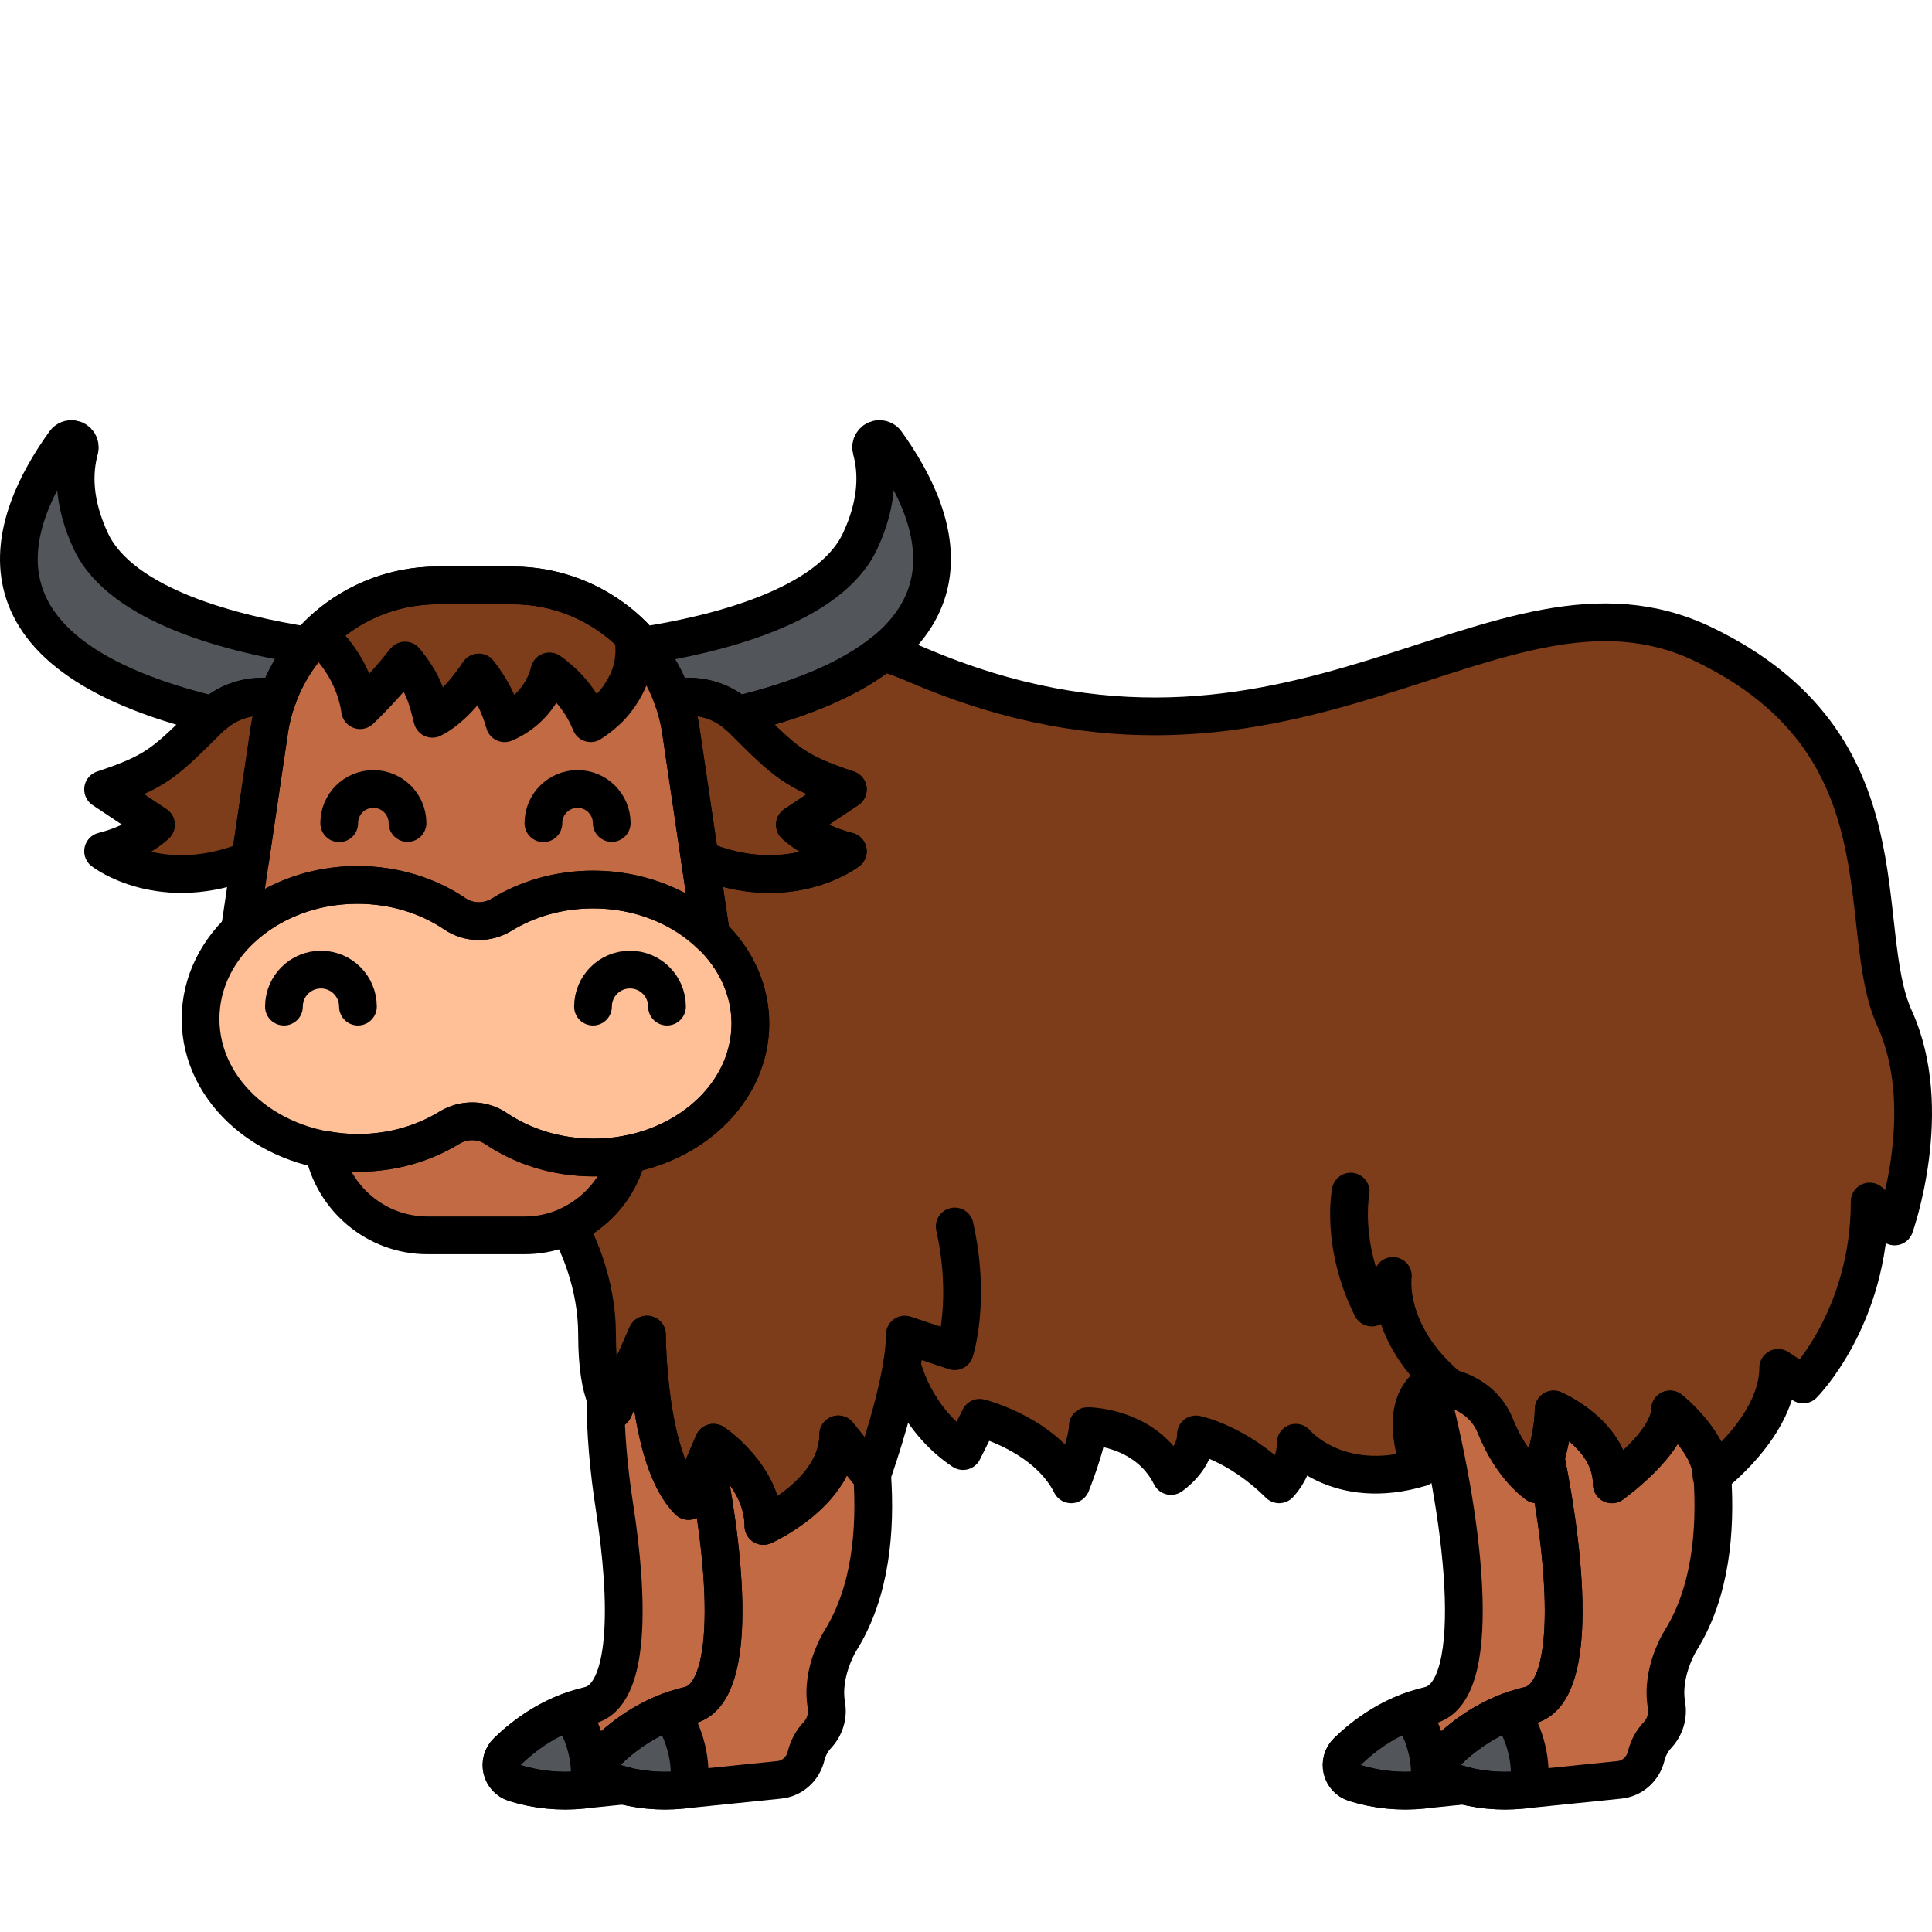 <?xml version="1.0" encoding="utf-8"?>
<!-- Generator: Adobe Illustrator 22.0.0, SVG Export Plug-In . SVG Version: 6.00 Build 0)  -->
<svg version="1.1" xmlns="http://www.w3.org/2000/svg" xmlns:xlink="http://www.w3.org/1999/xlink" x="0px" y="0px"
	 viewBox="0 0 256 256" style="enable-background:new 0 0 256 256;" xml:space="preserve">
<style type="text/css">
	.st0{fill:#F9BD55;}
	.st1{fill:#F4DBCE;}
	.st2{fill:#52565B;}
	.st3{fill:#FD605B;}
	.st4{fill:#F98080;}
	.st5{fill:#F9E63A;}
	.st6{fill:#039BE6;}
	.st7{fill:none;stroke:#000000;stroke-width:5;stroke-linecap:round;stroke-linejoin:round;stroke-miterlimit:10;}
	.st8{fill:#7D3D1A;}
	.st9{fill:#EAA250;}
	.st10{fill:#DD7F57;}
	.st11{fill:#FFC097;}
	.st12{fill:#F49667;}
	.st13{fill:#F89422;}
	.st14{fill:#E3E4E5;}
	.st15{fill:#6E7175;}
	.st16{fill:#46BAF9;}
	.st17{fill:#D9F3FF;}
	.st18{fill:#828487;}
	.st19{fill:#A8AEB2;}
	.st20{fill:#C9CDD1;}
	.st21{fill:#8CD8F9;}
	.st22{fill:#1AA7E5;}
	.st23{fill:#ACE7FC;}
	.st24{fill:#FFFFFF;}
	.st25{fill:#9E512B;}
	.st26{fill:#7ED5FC;}
	.st27{fill:#7CCC4E;}
	.st28{fill:#3AA03A;}
	.st29{fill:#FCB1B1;}
	.st30{fill:#F76E23;}
	.st31{fill:#C16A44;}
	.st32{fill:#B796EA;}
</style>
<g id="Layer_1">
</g>
<g id="Layer_2">
</g>
<g id="Layer_3">
</g>
<g id="Layer_4">
</g>
<g id="Layer_5">
</g>
<g id="Layer_6">
</g>
<g id="Layer_7">
</g>
<g id="Layer_8">
</g>
<g id="Layer_9">
</g>
<g id="Layer_10">
</g>
<g id="Layer_11">
</g>
<g id="Layer_12">
</g>
<g id="Layer_13">
</g>
<g id="Layer_14">
</g>
<g id="Layer_15">
</g>
<g id="Layer_16">
</g>
<g id="Layer_17">
</g>
<g id="Layer_18">
</g>
<g id="Layer_19">
</g>
<g id="Layer_20">
</g>
<g id="Layer_21">
</g>
<g id="Layer_22">
</g>
<g id="Layer_23">
</g>
<g id="Layer_24">
</g>
<g id="Layer_25">
</g>
<g id="Layer_26">
</g>
<g id="Layer_27">
</g>
<g id="Layer_28">
</g>
<g id="Layer_29">
</g>
<g id="Layer_30">
</g>
<g id="Layer_31">
</g>
<g id="Layer_32">
</g>
<g id="Layer_33">
</g>
<g id="Layer_34">
</g>
<g id="Layer_35">
</g>
<g id="Layer_36">
</g>
<g id="Layer_37">
</g>
<g id="Layer_38">
</g>
<g id="Layer_39">
</g>
<g id="Layer_40">
</g>
<g id="Layer_41">
</g>
<g id="Layer_42">
</g>
<g id="Layer_43">
</g>
<g id="Layer_44">
</g>
<g id="Layer_45">
</g>
<g id="Layer_46">
</g>
<g id="Layer_47">
</g>
<g id="Layer_48">
</g>
<g id="Layer_49">
</g>
<g id="Layer_50">
</g>
<g id="Layer_51">
</g>
<g id="Layer_52">
</g>
<g id="Layer_53">
</g>
<g id="Layer_54">
</g>
<g id="Layer_55">
</g>
<g id="Layer_56">
</g>
<g id="Layer_57">
</g>
<g id="Layer_58">
</g>
<g id="Layer_59">
</g>
<g id="Layer_60">
</g>
<g id="Layer_61">
</g>
<g id="Layer_62">
</g>
<g id="Layer_63">
	<g>
		<path class="st31" d="M226.803,195.579c0-4.409-5.511-8.817-5.511-8.817c0,4.409-7.715,9.92-7.715,9.92
			c0-6.613-7.715-9.92-7.715-9.92c0,2.137-0.518,4.528-1.052,6.43c2.963,14.715,4.1,31.341-2.22,32.796
			c-4.911,1.131-8.583,3.917-10.843,6.116c-1.349,1.313-0.806,3.586,0.99,4.147h0c2.9,0.907,5.954,1.214,8.977,0.905l12.869-1.317
			c1.733-0.177,3.127-1.451,3.543-3.142c0.3-1.221,0.88-2.123,1.485-2.773c1.01-1.084,1.46-2.544,1.208-4.004
			c-0.77-4.456,1.93-8.642,1.93-8.642c3.925-6.349,4.645-14.445,4.143-21.766C226.839,195.551,226.803,195.579,226.803,195.579z"/>
		<path class="st31" d="M203.657,196.681c0,0-3.307-2.204-5.511-7.715s-8.817-5.511-8.817-5.511
			c-0.011,0.008-0.018,0.018-0.029,0.027c4.323,15.902,7.849,40.713,0.064,42.505c-4.911,1.131-8.583,3.917-10.843,6.116
			c-1.349,1.313-0.806,3.586,0.99,4.147h0c2.9,0.907,5.954,1.214,8.977,0.905l5.555-0.568c-0.437-0.108-0.876-0.202-1.306-0.337h0
			c-1.796-0.562-2.339-2.835-0.99-4.147c2.259-2.2,5.932-4.986,10.843-6.116c6.32-1.455,5.184-18.081,2.22-32.796
			C204.242,195.213,203.657,196.681,203.657,196.681z"/>
		<path class="st31" d="M115.483,195.579l-4.409-5.511c0,7.715-9.92,12.124-9.92,12.124c0-6.613-6.613-11.022-6.613-11.022
			l-0.992,2.315c2.919,14.641,3.998,31.056-2.28,32.502c-4.911,1.131-8.583,3.917-10.843,6.116c-1.349,1.313-0.806,3.586,0.99,4.147
			h0c2.9,0.907,5.954,1.214,8.977,0.905l12.869-1.317c1.733-0.177,3.127-1.451,3.543-3.142c0.3-1.221,0.88-2.123,1.485-2.773
			c1.01-1.084,1.46-2.544,1.208-4.004c-0.77-4.456,1.93-8.642,1.93-8.642c3.952-6.392,4.654-14.554,4.131-21.915
			C115.515,195.49,115.483,195.579,115.483,195.579z"/>
		<path class="st31" d="M91.236,198.885c-5.511-5.511-5.511-22.043-5.511-22.043l-4.409,9.92c0,0-0.554-0.278-1.107-1.666
			c0.022,4.859,0.458,9.704,1.205,14.507c1.988,12.768,2.041,25.138-3.371,26.384c-4.911,1.131-8.583,3.917-10.843,6.116
			c-1.349,1.313-0.806,3.586,0.99,4.147h0c2.9,0.907,5.954,1.214,8.977,0.905l5.555-0.568c-0.437-0.108-0.876-0.202-1.306-0.337h0
			c-1.796-0.562-2.339-2.835-0.99-4.147c2.259-2.2,5.932-4.986,10.843-6.116c6.278-1.445,5.199-17.861,2.28-32.502L91.236,198.885z"
			/>
		<path class="st2" d="M88.798,226.743c-3.678,1.355-6.511,3.549-8.371,5.36c-1.349,1.313-0.806,3.586,0.99,4.147h0
			c2.9,0.907,5.954,1.214,8.977,0.905l0.868-0.089C91.839,232.664,90.313,229.086,88.798,226.743z"/>
		<path class="st2" d="M200.117,226.743c-3.678,1.355-6.511,3.549-8.371,5.36c-1.349,1.313-0.806,3.586,0.99,4.147h0
			c2.9,0.907,5.954,1.214,8.977,0.905l0.868-0.089C203.158,232.664,201.633,229.086,200.117,226.743z"/>
		<path class="st2" d="M75.572,226.743c-3.678,1.355-6.511,3.549-8.371,5.36c-1.349,1.313-0.806,3.586,0.99,4.147h0
			c2.9,0.907,5.954,1.214,8.977,0.905l0.868-0.089C78.613,232.664,77.087,229.086,75.572,226.743z"/>
		<path class="st2" d="M186.891,226.743c-3.678,1.355-6.511,3.549-8.371,5.36c-1.349,1.313-0.806,3.586,0.99,4.147h0
			c2.9,0.907,5.954,1.214,8.977,0.905l0.868-0.089C189.932,232.664,188.407,229.086,186.891,226.743z"/>
		<path class="st11" d="M78.613,117.867c-4.517,0-8.689,1.235-12.096,3.324c-1.92,1.177-4.348,1.163-6.213-0.099
			c-3.548-2.401-8.033-3.836-12.914-3.836c-11.496,0-20.815,7.949-20.815,17.754s9.319,17.754,20.815,17.754
			c4.517,0,8.689-1.235,12.096-3.324c1.92-1.177,4.348-1.163,6.213,0.1c3.548,2.401,8.033,3.836,12.914,3.836
			c11.496,0,20.815-7.949,20.815-17.754C99.428,125.816,90.109,117.867,78.613,117.867z"/>
		<path class="st31" d="M78.688,153.376c-4.881,0-9.366-1.436-12.914-3.836c-1.865-1.262-4.293-1.277-6.213-0.1
			c-3.407,2.089-7.579,3.324-12.096,3.324c-1.583,0-3.119-0.164-4.601-0.45c1.255,6.458,6.967,11.375,13.777,11.375h12.87
			c6.581,0,12.126-4.594,13.627-10.729C81.703,153.226,80.217,153.376,78.688,153.376z"/>
		<g>
			<path class="st31" d="M47.337,117.255c4.881,0,9.366,1.435,12.914,3.836c1.865,1.262,4.293,1.277,6.213,0.099
				c3.407-2.089,7.579-3.324,12.096-3.324c6.255,0,11.851,2.365,15.667,6.09l-4.003-27.133
				c-1.632-11.062-11.125-19.257-22.307-19.257h-9.936c-11.182,0-20.675,8.195-22.307,19.257l-3.898,26.422
				C35.589,119.579,41.138,117.255,47.337,117.255z"/>
		</g>
		<path class="st8" d="M112.344,104.603c-7.02-2.34-8.19-3.51-14.04-9.36c-2.917-2.917-6.415-3.215-9.19-2.782
			c0.503,1.394,0.886,2.848,1.11,4.363l2.513,17.03c11.833,4.971,19.608-1.061,19.608-1.061c-4.68-1.17-7.02-3.51-7.02-3.51
			L112.344,104.603z"/>
		<path class="st8" d="M35.674,96.824c0.224-1.519,0.609-2.978,1.114-4.375c-2.759-0.411-6.207-0.089-9.09,2.793
			c-5.85,5.85-7.02,7.02-14.04,9.36l7.02,4.68c0,0-2.34,2.34-7.02,3.51c0,0,7.726,5.995,19.496,1.108L35.674,96.824z"/>
		<g>
			<path class="st8" d="M251.051,134.959c-5.511-12.124,2.204-36.372-25.35-49.598c-27.554-13.226-54.007,24.248-104.155,2.755
				c-1.502-0.644-3.001-1.198-4.496-1.708c-4.009,3.233-10.163,6.118-19.287,8.327c0.183,0.16,0.364,0.328,0.543,0.507
				c5.85,5.85,7.02,7.02,14.04,9.36l-7.02,4.68c0,0,2.34,2.34,7.02,3.51c0,0-7.775,6.033-19.608,1.062l1.482,10.046
				c3.233,3.128,5.209,7.224,5.209,11.722c0,8.542-7.076,15.671-16.5,17.367c0.069-0.012,0.141-0.017,0.21-0.03
				c-1.03,4.211-3.966,7.695-7.834,9.467c1.204,2.167,3.807,7.631,3.807,14.415c0,8.818,2.204,9.919,2.204,9.919l4.409-9.919
				c0,0,0,16.532,5.511,22.044l3.306-7.715c0,0,6.613,4.409,6.613,11.022c0,0,9.92-4.409,9.92-12.124l4.409,5.511
				c0,0,2.962-8.146,4.03-14.726c0,0,1.48,7.011,8.093,11.419l2.204-4.409c0,0,8.817,2.204,12.124,8.817
				c0,0,2.204-5.511,2.204-7.715c0,0,7.715,0,11.022,6.613c0,0,3.307-2.205,3.307-5.511c0,0,5.511,1.102,11.022,6.613
				c0,0,2.204-2.204,2.204-5.511c0,0,5.511,6.613,16.533,3.307c0,0-3.307-7.715,1.102-11.022c0,0,6.613,0,8.817,5.511
				c2.204,5.511,5.511,7.715,5.511,7.715s2.204-5.511,2.204-9.92c0,0,7.715,3.307,7.715,9.92c0,0,7.715-5.511,7.715-9.92
				c0,0,5.511,4.409,5.511,8.818c0,0,8.817-6.613,8.817-14.328l3.307,2.204c0,0,8.817-8.817,8.817-24.248l3.306,3.307
				C251.051,162.513,256.562,147.083,251.051,134.959z"/>
		</g>
		<path class="st8" d="M83.035,90.563c0.807-1.613,1.129-3.407,0.981-5.196c-0.032-0.379-0.074-0.758-0.11-1.137
			c-4.11-4.134-9.787-6.662-15.989-6.662h-9.936c-6.133,0-11.747,2.476-15.846,6.527c2.976,2.587,5.03,6.173,5.585,10.006
			c2.134-2.06,4.125-4.259,5.955-6.576c2.45,3.038,2.869,4.715,3.62,7.718c2.34-1.17,4.538-3.735,6.138-6.142
			c1.587,1.996,2.759,4.298,3.426,6.73c2.943-1.228,5.216-3.857,5.94-6.871c2.455,1.718,4.378,4.134,5.466,6.866
			C80.377,94.457,81.865,92.903,83.035,90.563z"/>
		<g>
			<path class="st2" d="M117.424,58.629c-0.247-0.344-0.67-0.508-1.087-0.435c-0.642,0.114-1.039,0.751-0.867,1.381
				c0.846,3.093,0.821,7.134-1.495,12.106c-4.078,8.755-19.368,12.425-28.847,13.886c1.787,2.111,3.182,4.567,4.1,7.261
				c-0.041-0.121-0.07-0.248-0.114-0.368c2.597-0.406,5.822-0.141,8.617,2.283C131.795,86.509,124.797,68.901,117.424,58.629z"/>
		</g>
		<g>
			<path class="st2" d="M36.788,92.449c-0.043,0.12-0.072,0.247-0.114,0.368c0.92-2.696,2.319-5.152,4.108-7.263
				c-9.485-1.471-24.69-5.145-28.755-13.872c-2.316-4.973-2.341-9.014-1.495-12.106c0.172-0.63-0.224-1.267-0.867-1.381
				c-0.417-0.074-0.84,0.091-1.087,0.435C1.205,68.901-5.794,86.509,28.27,94.744C31.03,92.35,34.207,92.065,36.788,92.449z"/>
		</g>
		<g>
			<path class="st7" d="M251.051,134.959c-5.511-12.124,2.204-36.372-25.35-49.598c-27.554-13.226-54.007,24.248-104.155,2.755
				c-1.502-0.644-3.001-1.198-4.496-1.708c-4.009,3.233-10.163,6.118-19.287,8.327c0.183,0.16,0.364,0.328,0.543,0.507
				c5.85,5.85,7.02,7.02,14.04,9.36l-7.02,4.68c0,0,2.34,2.34,7.02,3.51c0,0-7.775,6.033-19.608,1.062l1.482,10.046
				c3.233,3.128,5.209,7.224,5.209,11.722c0,8.542-7.076,15.671-16.5,17.367c0.069-0.012,0.141-0.017,0.21-0.03
				c-1.03,4.211-3.966,7.695-7.834,9.467c1.204,2.167,3.807,7.631,3.807,14.415c0,8.818,2.204,9.919,2.204,9.919l4.409-9.919
				c0,0,0,16.532,5.511,22.044l3.306-7.715c0,0,6.613,4.409,6.613,11.022c0,0,9.92-4.409,9.92-12.124l4.409,5.511
				c0,0,2.962-8.146,4.03-14.726c0,0,1.48,7.011,8.093,11.419l2.204-4.409c0,0,8.817,2.204,12.124,8.817
				c0,0,2.204-5.511,2.204-7.715c0,0,7.715,0,11.022,6.613c0,0,3.307-2.205,3.307-5.511c0,0,5.511,1.102,11.022,6.613
				c0,0,2.204-2.204,2.204-5.511c0,0,5.511,6.613,16.533,3.307c0,0-3.307-7.715,1.102-11.022c0,0,6.613,0,8.817,5.511
				c2.204,5.511,5.511,7.715,5.511,7.715s2.204-5.511,2.204-9.92c0,0,7.715,3.307,7.715,9.92c0,0,7.715-5.511,7.715-9.92
				c0,0,5.511,4.409,5.511,8.818c0,0,8.817-6.613,8.817-14.328l3.307,2.204c0,0,8.817-8.817,8.817-24.248l3.306,3.307
				C251.051,162.513,256.562,147.083,251.051,134.959z"/>
		</g>
		<path class="st7" d="M88.798,226.743c-3.678,1.355-6.511,3.549-8.371,5.36c-1.349,1.313-0.806,3.586,0.99,4.147h0
			c2.9,0.907,5.954,1.214,8.977,0.905l0.868-0.089C91.839,232.664,90.313,229.086,88.798,226.743z"/>
		<path class="st7" d="M200.117,226.743c-3.678,1.355-6.511,3.549-8.371,5.36c-1.349,1.313-0.806,3.586,0.99,4.147h0
			c2.9,0.907,5.954,1.214,8.977,0.905l0.868-0.089C203.158,232.664,201.633,229.086,200.117,226.743z"/>
		<path class="st7" d="M75.572,226.743c-3.678,1.355-6.511,3.549-8.371,5.36c-1.349,1.313-0.806,3.586,0.99,4.147h0
			c2.9,0.907,5.954,1.214,8.977,0.905l0.868-0.089C78.613,232.664,77.087,229.086,75.572,226.743z"/>
		<path class="st7" d="M186.891,226.743c-3.678,1.355-6.511,3.549-8.371,5.36c-1.349,1.313-0.806,3.586,0.99,4.147h0
			c2.9,0.907,5.954,1.214,8.977,0.905l0.868-0.089C189.932,232.664,188.407,229.086,186.891,226.743z"/>
		<path class="st7" d="M226.803,195.579c0-4.409-5.511-8.817-5.511-8.817c0,4.409-7.715,9.92-7.715,9.92
			c0-6.613-7.715-9.92-7.715-9.92c0,2.137-0.518,4.528-1.052,6.43c2.963,14.715,4.1,31.341-2.22,32.796
			c-4.911,1.131-8.583,3.917-10.843,6.116c-1.349,1.313-0.806,3.586,0.99,4.147h0c2.9,0.907,5.954,1.214,8.977,0.905l12.869-1.317
			c1.733-0.177,3.127-1.451,3.543-3.142c0.3-1.221,0.88-2.123,1.485-2.773c1.01-1.084,1.46-2.544,1.208-4.004
			c-0.77-4.456,1.93-8.642,1.93-8.642c3.925-6.349,4.645-14.445,4.143-21.766C226.839,195.551,226.803,195.579,226.803,195.579z"/>
		<path class="st7" d="M203.657,196.681c0,0-3.307-2.204-5.511-7.715s-8.817-5.511-8.817-5.511
			c-0.011,0.008-0.018,0.018-0.029,0.027c4.323,15.902,7.849,40.713,0.064,42.505c-4.911,1.131-8.583,3.917-10.843,6.116
			c-1.349,1.313-0.806,3.586,0.99,4.147h0c2.9,0.907,5.954,1.214,8.977,0.905l5.555-0.568c-0.437-0.108-0.876-0.202-1.306-0.337h0
			c-1.796-0.562-2.339-2.835-0.99-4.147c2.259-2.2,5.932-4.986,10.843-6.116c6.32-1.455,5.184-18.081,2.22-32.796
			C204.242,195.213,203.657,196.681,203.657,196.681z"/>
		<path class="st7" d="M115.483,195.579l-4.409-5.511c0,7.715-9.92,12.124-9.92,12.124c0-6.613-6.613-11.022-6.613-11.022
			l-0.992,2.315c2.919,14.641,3.998,31.056-2.28,32.502c-4.911,1.131-8.583,3.917-10.843,6.116c-1.349,1.313-0.806,3.586,0.99,4.147
			h0c2.9,0.907,5.954,1.214,8.977,0.905l12.869-1.317c1.733-0.177,3.127-1.451,3.543-3.142c0.3-1.221,0.88-2.123,1.485-2.773
			c1.01-1.084,1.46-2.544,1.208-4.004c-0.77-4.456,1.93-8.642,1.93-8.642c3.952-6.392,4.654-14.554,4.131-21.915
			C115.515,195.49,115.483,195.579,115.483,195.579z"/>
		<path class="st7" d="M91.236,198.885c-5.511-5.511-5.511-22.043-5.511-22.043l-4.409,9.92c0,0-0.554-0.278-1.107-1.666
			c0.022,4.859,0.458,9.704,1.205,14.507c1.988,12.768,2.041,25.138-3.371,26.384c-4.911,1.131-8.583,3.917-10.843,6.116
			c-1.349,1.313-0.806,3.586,0.99,4.147h0c2.9,0.907,5.954,1.214,8.977,0.905l5.555-0.568c-0.437-0.108-0.876-0.202-1.306-0.337h0
			c-1.796-0.562-2.339-2.835-0.99-4.147c2.259-2.2,5.932-4.986,10.843-6.116c6.278-1.445,5.199-17.861,2.28-32.502L91.236,198.885z"
			/>
		<path class="st7" d="M78.613,117.867c-4.517,0-8.689,1.235-12.096,3.324c-1.92,1.177-4.348,1.163-6.213-0.099
			c-3.548-2.401-8.033-3.836-12.914-3.836c-11.496,0-20.815,7.949-20.815,17.754s9.319,17.754,20.815,17.754
			c4.517,0,8.689-1.235,12.096-3.324c1.92-1.177,4.348-1.163,6.213,0.1c3.548,2.401,8.033,3.836,12.914,3.836
			c11.496,0,20.815-7.949,20.815-17.754C99.428,125.816,90.109,117.867,78.613,117.867z"/>
		<g>
			<path class="st7" d="M37.623,133.38c0-2.708,2.195-4.903,4.903-4.903c2.708,0,4.903,2.195,4.903,4.903"/>
			<path class="st7" d="M78.574,133.38c0-2.708,2.195-4.903,4.903-4.903s4.903,2.195,4.903,4.903"/>
		</g>
		<path class="st7" d="M78.688,153.376c-4.881,0-9.366-1.436-12.914-3.836c-1.865-1.262-4.293-1.277-6.213-0.1
			c-3.407,2.089-7.579,3.324-12.096,3.324c-1.583,0-3.119-0.164-4.601-0.45c1.255,6.458,6.967,11.375,13.777,11.375h12.87
			c6.581,0,12.126-4.594,13.627-10.729C81.703,153.226,80.217,153.376,78.688,153.376z"/>
		<g>
			<path class="st7" d="M47.337,117.255c4.881,0,9.366,1.435,12.914,3.836c1.865,1.262,4.293,1.277,6.213,0.099
				c3.407-2.089,7.579-3.324,12.096-3.324c6.255,0,11.851,2.365,15.667,6.09l-4.003-27.133
				c-1.632-11.062-11.125-19.257-22.307-19.257h-9.936c-11.182,0-20.675,8.195-22.307,19.257l-3.898,26.422
				C35.589,119.579,41.138,117.255,47.337,117.255z"/>
		</g>
		<path class="st7" d="M112.344,104.603c-7.02-2.34-8.19-3.51-14.04-9.36c-2.917-2.917-6.415-3.215-9.19-2.782
			c0.503,1.394,0.886,2.848,1.11,4.363l2.513,17.03c11.833,4.971,19.608-1.061,19.608-1.061c-4.68-1.17-7.02-3.51-7.02-3.51
			L112.344,104.603z"/>
		<path class="st7" d="M35.674,96.824c0.224-1.519,0.609-2.978,1.114-4.375c-2.759-0.411-6.207-0.089-9.09,2.793
			c-5.85,5.85-7.02,7.02-14.04,9.36l7.02,4.68c0,0-2.34,2.34-7.02,3.51c0,0,7.726,5.995,19.496,1.108L35.674,96.824z"/>
		<g>
			<path class="st7" d="M117.424,58.629c-0.247-0.344-0.67-0.508-1.087-0.435c-0.642,0.114-1.039,0.751-0.867,1.381
				c0.846,3.093,0.821,7.134-1.495,12.106c-4.078,8.755-19.368,12.425-28.847,13.886c1.787,2.111,3.182,4.567,4.1,7.261
				c-0.041-0.121-0.07-0.248-0.114-0.368c2.597-0.406,5.822-0.141,8.617,2.283C131.795,86.509,124.797,68.901,117.424,58.629z"/>
		</g>
		<g>
			<path class="st7" d="M36.788,92.449c-0.043,0.12-0.072,0.247-0.114,0.368c0.92-2.696,2.319-5.152,4.108-7.263
				c-9.485-1.471-24.69-5.145-28.755-13.872c-2.316-4.973-2.341-9.014-1.495-12.106c0.172-0.63-0.224-1.267-0.867-1.381
				c-0.417-0.074-0.84,0.091-1.087,0.435C1.205,68.901-5.794,86.509,28.27,94.744C31.03,92.35,34.207,92.065,36.788,92.449z"/>
		</g>
		<path class="st7" d="M83.035,90.563c0.807-1.613,1.129-3.407,0.981-5.196c-0.032-0.379-0.074-0.758-0.11-1.137
			c-4.11-4.134-9.787-6.662-15.989-6.662h-9.936c-6.133,0-11.747,2.476-15.846,6.527c2.976,2.587,5.03,6.173,5.585,10.006
			c2.134-2.06,4.125-4.259,5.955-6.576c2.45,3.038,2.869,4.715,3.62,7.718c2.34-1.17,4.538-3.735,6.138-6.142
			c1.587,1.996,2.759,4.298,3.426,6.73c2.943-1.228,5.216-3.857,5.94-6.871c2.455,1.718,4.378,4.134,5.466,6.866
			C80.377,94.457,81.865,92.903,83.035,90.563z"/>
		<path class="st7" d="M44.946,109.085c-0.008-2.5,2.012-4.533,4.511-4.541s4.533,2.012,4.541,4.511"/>
		<path class="st7" d="M72.004,109.085c-0.008-2.5,2.012-4.533,4.511-4.541s4.533,2.012,4.541,4.511"/>
		<path class="st7" d="M119.514,180.853c0.235-1.447,0.378-2.819,0.378-4.011l6.613,2.204c0,0,2.204-6.613,0-16.533"/>
		<path class="st7" d="M178.974,157.893c0,0-1.397,6.985,2.794,15.366l2.794-4.191c0,0-1.129,7.593,7.486,14.803"/>
	</g>
</g>
<g id="Layer_64">
</g>
<g id="Layer_65">
</g>
<g id="Layer_66">
</g>
<g id="Layer_67">
</g>
<g id="Layer_68">
</g>
<g id="Layer_69">
</g>
<g id="Layer_70">
</g>
<g id="Layer_71">
</g>
<g id="Layer_72">
</g>
<g id="Layer_73">
</g>
<g id="Layer_74">
</g>
<g id="Layer_75">
</g>
<g id="Layer_76">
</g>
<g id="Layer_77">
</g>
<g id="Layer_78">
</g>
<g id="Layer_79">
</g>
<g id="Layer_80">
</g>
<g id="Layer_81">
</g>
<g id="Layer_82">
</g>
<g id="Layer_83">
</g>
<g id="Layer_84">
</g>
<g id="Layer_85">
</g>
<g id="Layer_86">
</g>
<g id="Layer_87">
</g>
<g id="Layer_88">
</g>
<g id="Layer_89">
</g>
<g id="Layer_90">
</g>
<g id="Layer_91">
</g>
<g id="Layer_92">
</g>
<g id="Layer_93">
</g>
<g id="Layer_94">
</g>
<g id="Layer_95">
</g>
<g id="Layer_96">
</g>
<g id="Layer_97">
</g>
<g id="Layer_98">
</g>
<g id="Layer_99">
</g>
<g id="Layer_100">
</g>
</svg>
